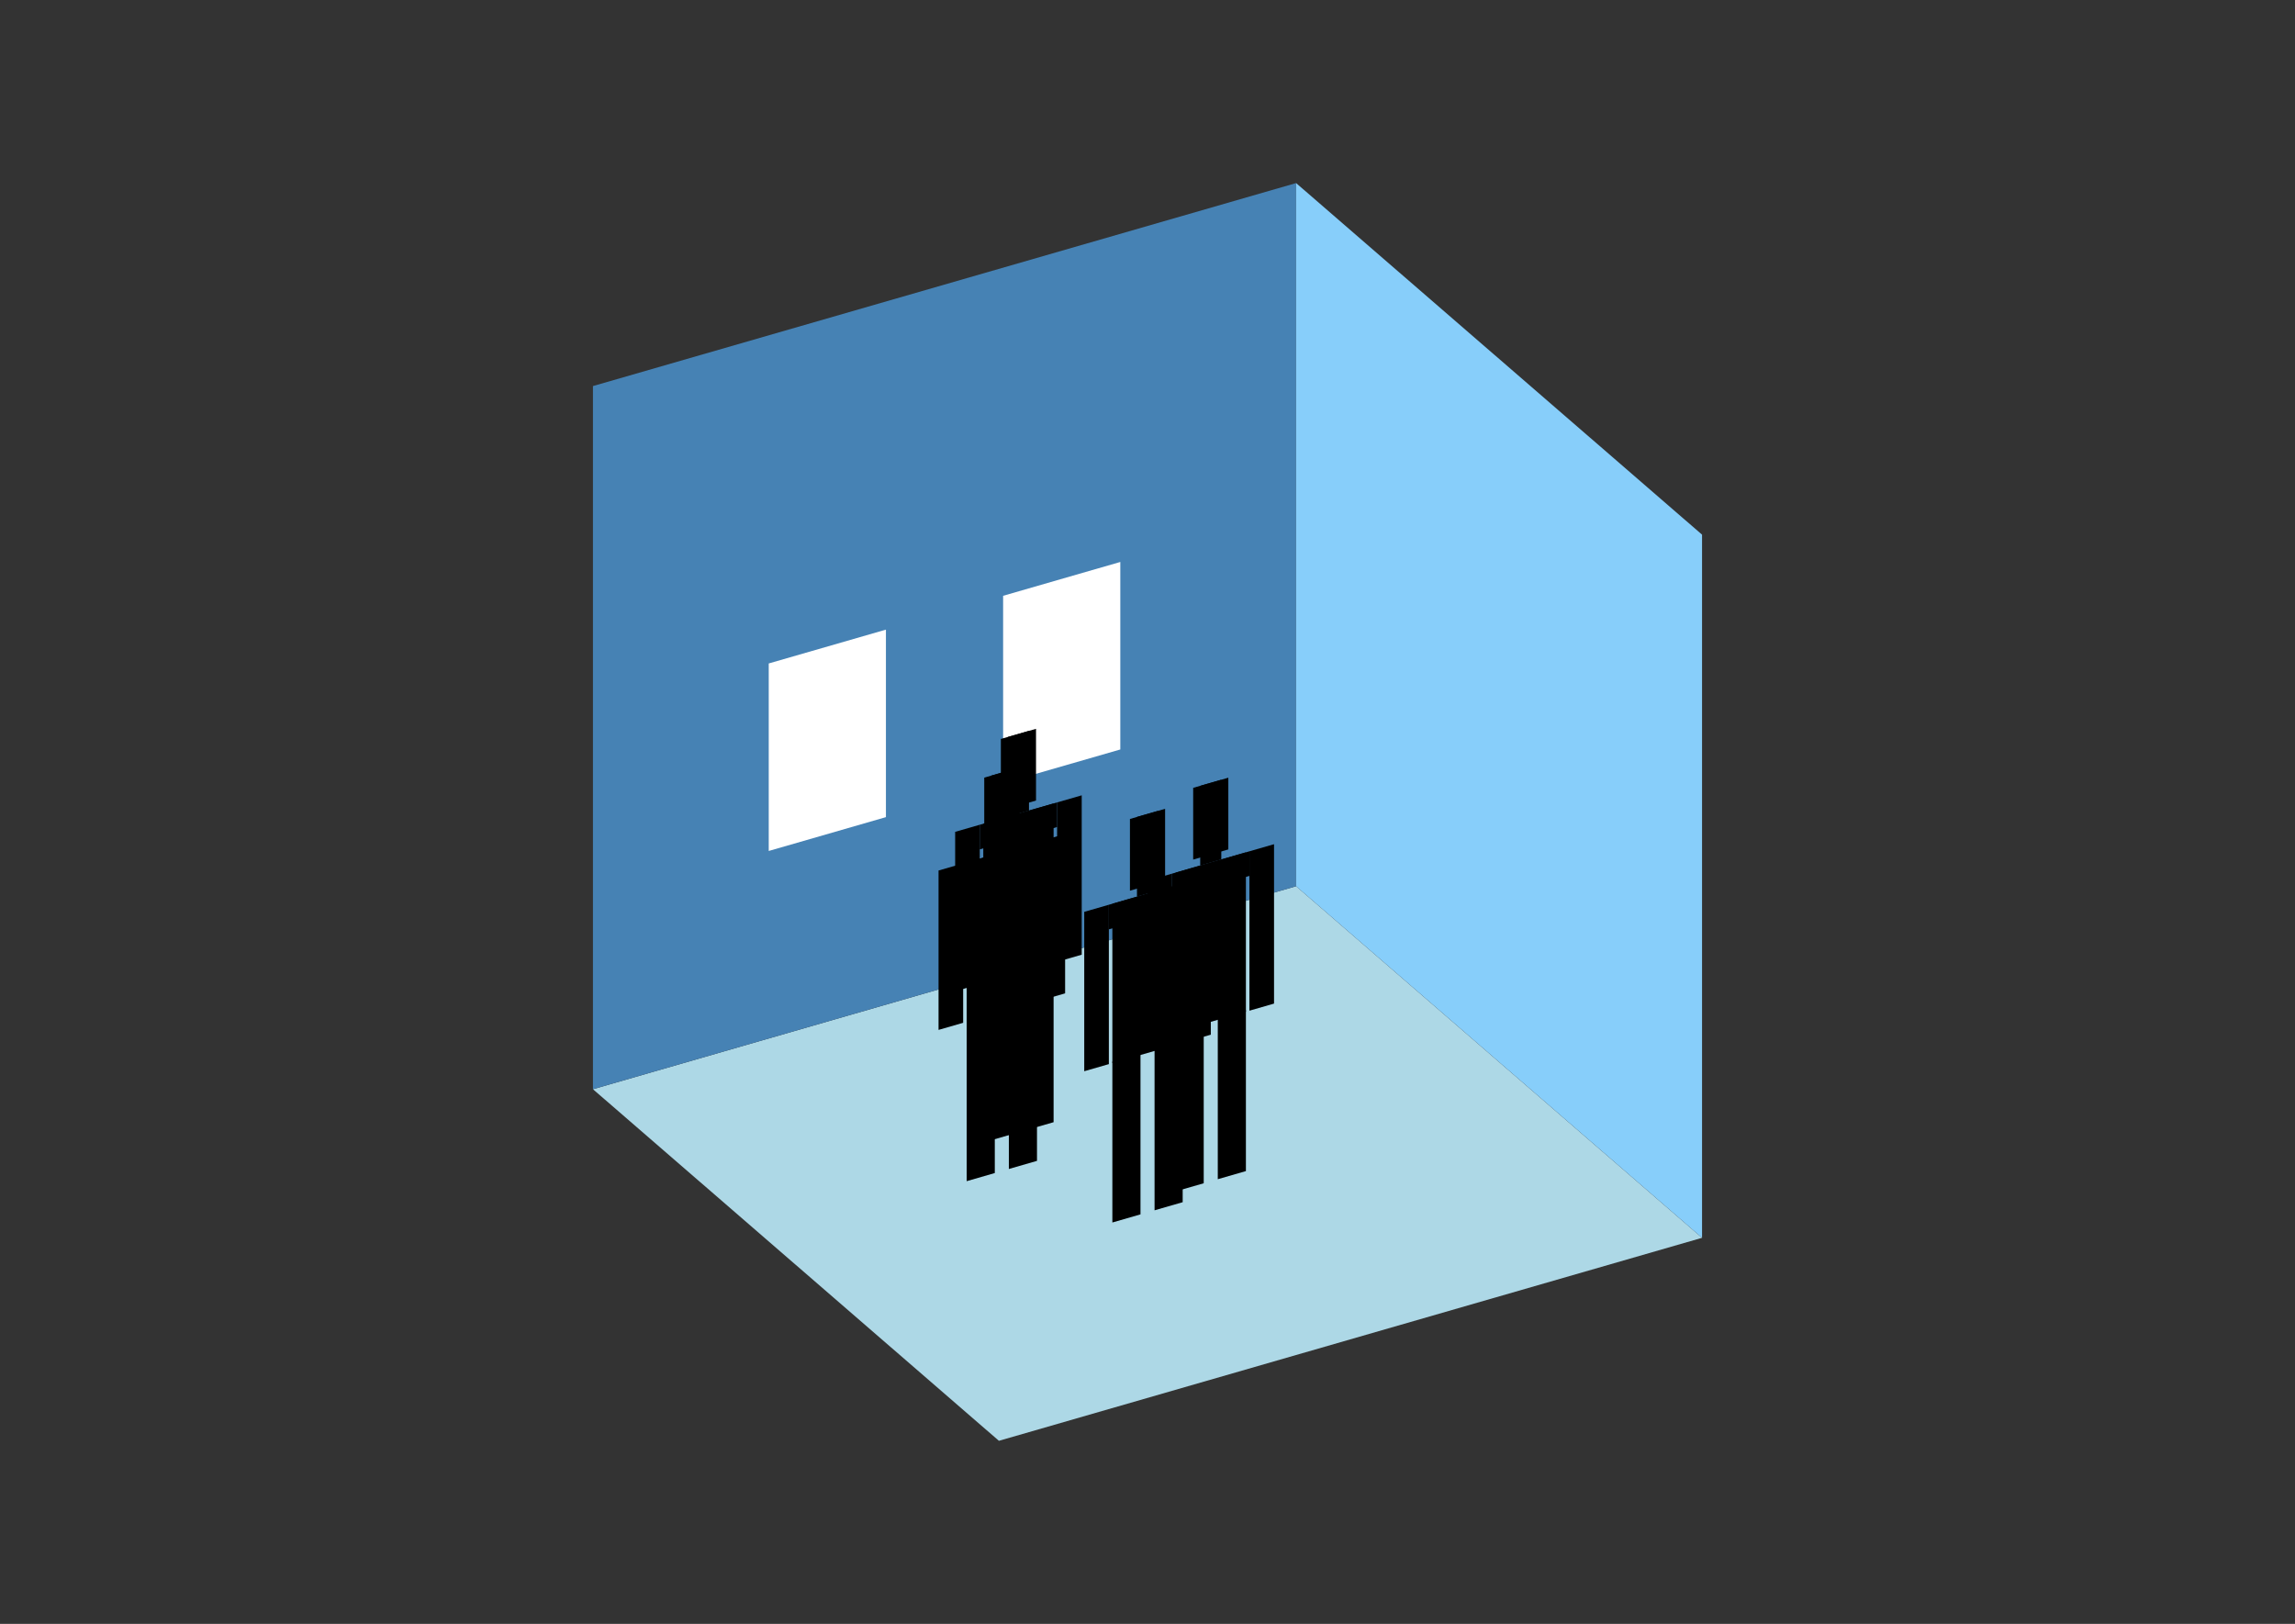 <?xml version="1.0" encoding="UTF-8"?>
<svg
  xmlns="http://www.w3.org/2000/svg"
  width="848"
  height="600"
  style="background-color:white"
>
  <rect width="100%" height="100%" fill="#333333" stroke="none"/>
  <polygon fill="lightblue" points="369.096,532.356 219.096,402.452 478.904,327.452 628.904,457.356" />
  <polygon fill="steelblue" points="219.096,402.452 219.096,142.644 478.904,67.644 478.904,327.452" />
  <polygon fill="lightskyblue" points="628.904,457.356 628.904,197.548 478.904,67.644 478.904,327.452" />
  <polygon fill="white" points="284.048,314.42 284.048,245.138 327.349,232.638 327.349,301.92" />
  <polygon fill="white" points="370.651,289.42 370.651,220.138 413.952,207.638 413.952,276.92" />
  <polygon fill="hsl(360.0,50.0%,65.632%)" points="363.321,422.138 363.321,362.659 373.714,359.659 373.714,419.138" />
  <polygon fill="hsl(360.0,50.0%,65.632%)" points="389.302,414.638 389.302,355.159 378.91,358.159 378.91,417.638" />
  <polygon fill="hsl(360.0,50.0%,65.632%)" points="352.929,366.248 352.929,307.358 362.022,304.733 362.022,363.623" />
  <polygon fill="hsl(360.0,50.0%,65.632%)" points="390.601,355.373 390.601,296.483 399.694,293.858 399.694,352.748" />
  <polygon fill="hsl(360.0,50.0%,65.632%)" points="362.022,313.827 362.022,304.733 390.601,296.483 390.601,305.577" />
  <polygon fill="hsl(360.0,50.0%,65.632%)" points="363.321,363.248 363.321,304.358 389.302,296.858 389.302,355.748" />
  <polygon fill="hsl(360.0,50.0%,65.632%)" points="369.817,299.539 369.817,273.038 382.807,269.288 382.807,295.789" />
  <polygon fill="hsl(360.0,50.0%,65.632%)" points="372.415,301.733 372.415,272.288 380.209,270.038 380.209,299.483" />
  <polygon fill="hsl(360.0,50.0%,62.019%)" points="357.185,436.423 357.185,376.944 367.577,373.944 367.577,433.423" />
  <polygon fill="hsl(360.0,50.0%,62.019%)" points="383.166,428.923 383.166,369.444 372.773,372.444 372.773,431.923" />
  <polygon fill="hsl(360.0,50.0%,62.019%)" points="346.793,380.533 346.793,321.643 355.886,319.018 355.886,377.908" />
  <polygon fill="hsl(360.0,50.0%,62.019%)" points="384.465,369.658 384.465,310.768 393.558,308.143 393.558,367.033" />
  <polygon fill="hsl(360.0,50.0%,62.019%)" points="355.886,328.111 355.886,319.018 384.465,310.768 384.465,319.861" />
  <polygon fill="hsl(360.0,50.0%,62.019%)" points="357.185,377.533 357.185,318.643 383.166,311.143 383.166,370.033" />
  <polygon fill="hsl(360.0,50.0%,62.019%)" points="363.68,313.824 363.68,287.323 376.671,283.573 376.671,310.074" />
  <polygon fill="hsl(360.0,50.0%,62.019%)" points="366.278,316.018 366.278,286.573 374.072,284.323 374.072,313.768" />
  <polygon fill="hsl(360.0,50.0%,54.496%)" points="434.382,440.198 434.382,380.72 444.774,377.72 444.774,437.198" />
  <polygon fill="hsl(360.0,50.0%,54.496%)" points="460.362,432.698 460.362,373.22 449.97,376.22 449.97,435.698" />
  <polygon fill="hsl(360.0,50.0%,54.496%)" points="423.989,384.309 423.989,325.419 433.082,322.794 433.082,381.684" />
  <polygon fill="hsl(360.0,50.0%,54.496%)" points="461.661,373.434 461.661,314.544 470.755,311.919 470.755,370.809" />
  <polygon fill="hsl(360.0,50.0%,54.496%)" points="433.082,331.887 433.082,322.794 461.661,314.544 461.661,323.637" />
  <polygon fill="hsl(360.0,50.0%,54.496%)" points="434.382,381.309 434.382,322.419 460.362,314.919 460.362,373.809" />
  <polygon fill="hsl(360.0,50.0%,54.496%)" points="440.877,317.599 440.877,291.099 453.867,287.349 453.867,313.849" />
  <polygon fill="hsl(360.0,50.0%,54.496%)" points="443.475,319.794 443.475,290.349 451.269,288.099 451.269,317.544" />
  <polygon fill="hsl(360.0,50.0%,53.125%)" points="411.018,451.693 411.018,392.214 421.411,389.214 421.411,448.693" />
  <polygon fill="hsl(360.0,50.0%,53.125%)" points="436.999,444.193 436.999,384.714 426.607,387.714 426.607,447.193" />
  <polygon fill="hsl(360.0,50.0%,53.125%)" points="400.626,395.803 400.626,336.914 409.719,334.289 409.719,393.178" />
  <polygon fill="hsl(360.0,50.0%,53.125%)" points="438.298,384.928 438.298,326.039 447.391,323.414 447.391,382.303" />
  <polygon fill="hsl(360.0,50.0%,53.125%)" points="409.719,343.382 409.719,334.289 438.298,326.039 438.298,335.132" />
  <polygon fill="hsl(360.0,50.0%,53.125%)" points="411.018,392.803 411.018,333.914 436.999,326.414 436.999,385.303" />
  <polygon fill="hsl(360.0,50.0%,53.125%)" points="417.513,329.094 417.513,302.594 430.504,298.844 430.504,325.344" />
  <polygon fill="hsl(360.0,50.0%,53.125%)" points="420.111,331.289 420.111,301.844 427.906,299.594 427.906,329.039" />
</svg>
